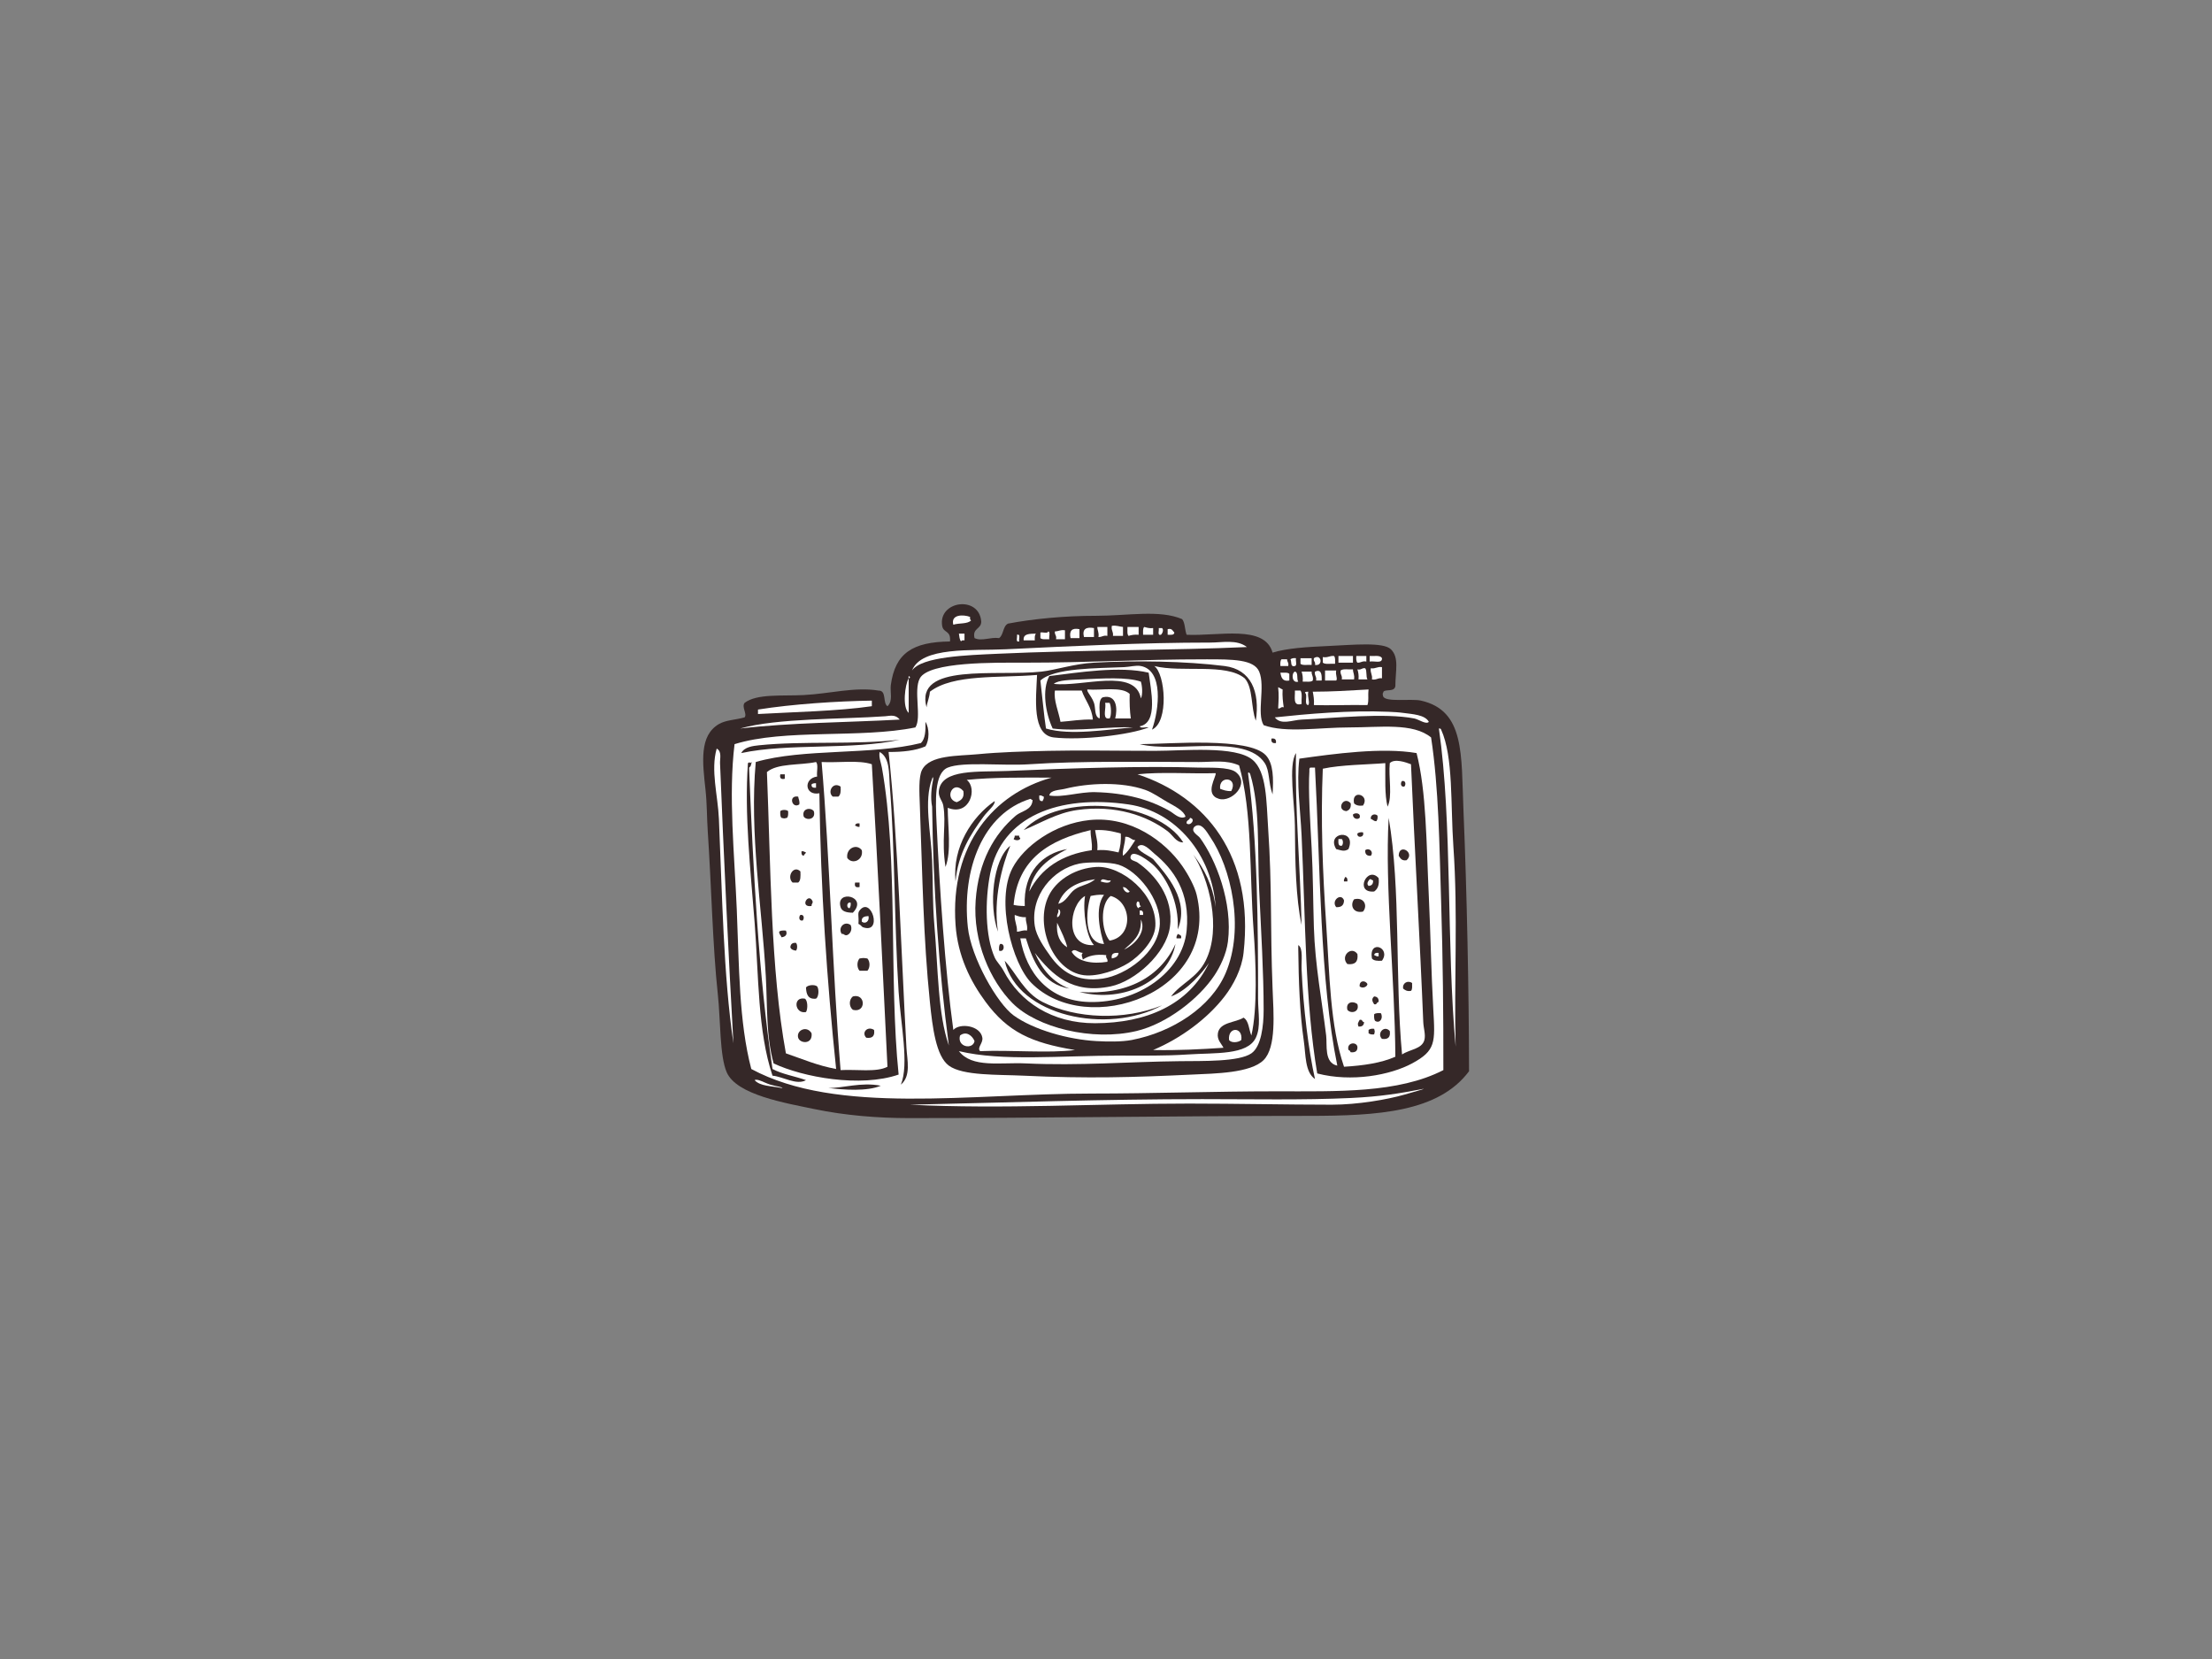 <?xml version="1.0" encoding="utf-8"?>
<!-- Generator: Adobe Illustrator 17.0.0, SVG Export Plug-In . SVG Version: 6.00 Build 0)  -->
<!DOCTYPE svg PUBLIC "-//W3C//DTD SVG 1.1//EN" "http://www.w3.org/Graphics/SVG/1.1/DTD/svg11.dtd">
<svg version="1.1" id="Layer_1" xmlns="http://www.w3.org/2000/svg" xmlns:xlink="http://www.w3.org/1999/xlink" x="0px" y="0px"
	 width="800px" height="600px" viewBox="0 0 800 600" enable-background="new 0 0 800 600" xml:space="preserve">
<rect x="0" y="0" width="800" height="600" fill="#808080" stroke="none"/>
<g>
	<path fill-rule="evenodd" clip-rule="evenodd" fill="#352828" d="M529.279,292.953c-0.843-20.002,0.598-35.953-15.342-39.564
		c-3.58-0.812-13.047,0.723-13.726-1.613c-0.111-0.384-0.142-0.685-0.128-0.935c0.114-0.262,0.225-0.523,0.34-0.779
		c1.024-0.824,3.897,0.206,4.228-1.919c0.014-5.469,1.46-10.321-1.613-13.32c-2.748-2.687-13.578-1.608-22.202-1.213
		c-8.446,0.384-15.334,0.818-20.592,2.42c-2.835-10.221-19.479-5.909-31.082-6.46c-0.681-1.741-0.528-4.317-1.619-5.653
		c-8.132-3.494-19.771-1.208-31.082-1.208c-11.344-0.005-22.914,1.107-31.894,2.826c-1.908,0.918-1.563,4.084-3.227,5.241
		c-3.152-0.451-6.276,1.257-8.882,0c-0.89-3.711,2.509-3.138,2.42-6.053c-0.787-9.509-15.623-7.4-14.129,1.619
		c0.456,2.743,3.238,1.469,2.826,5.653c-13.509,0.161-19.824,4.206-21.395,15.74c-0.34,2.487,0.879,5.781-1.213,7.672
		c-1.797-1.163-0.211-5.708-3.227-5.653c-8.479-1.419-17.785,1.157-27.048,1.619c-8.087,0.401-16.945-0.545-21.399,2.821
		c-1.163,1.563,1.032,3.972,0,5.252c-3.124,0.896-6.707,0.918-9.286,2.415c-7.169,4.178-5.939,13.815-4.843,23.824
		c0.542,4.963,0.481,10.092,0.807,14.939c1.274,18.911,1.792,41.973,3.636,58.937c1.021,9.42,0.64,22.355,3.23,28.264
		c3.58,8.168,21.243,11.105,31.889,13.32c10.755,2.237,22.686,3.227,33.911,3.227c48.469,0.006,96.774-0.801,144.525-0.807
		c25.349,0,47.103-1.363,58.139-16.146C531.265,359.168,530.525,322.491,529.279,292.953z"/>
	<path fill-rule="evenodd" clip-rule="evenodd" fill="#FFFFFF" d="M350.843,223.111c-0.036,0.573-0.07,1.146,0.401,1.213
		c-1.229,1.458-4.454,0.929-6.46,1.613C343.763,222.142,348.47,222.198,350.843,223.111z"/>
	<path fill-rule="evenodd" clip-rule="evenodd" fill="#FFFFFF" d="M402.11,226.343c1.719-0.239,2.671,0.284,4.039,0.401
		c0,1.08,0,2.153,0,3.233c-1.213,0-2.423,0-3.636,0C402.733,228.413,401.793,228.007,402.11,226.343z"/>
	<path fill-rule="evenodd" clip-rule="evenodd" fill="#FFFFFF" d="M396.863,226.744c1.213,0,2.423,0,3.633,0c0,1.08,0,2.153,0,3.233
		c-1.521-0.312-1.931,0.49-3.23,0.401C397.542,228.758,396.88,228.073,396.863,226.744z"/>
	<path fill-rule="evenodd" clip-rule="evenodd" fill="#FFFFFF" d="M407.763,226.744c1.347,0,2.69,0,4.037,0c0,0.94,0,1.886,0,2.826
		c-1.472-0.122-2.629,0.067-3.633,0.406C407.543,229.387,407.81,227.907,407.763,226.744z"/>
	<path fill-rule="evenodd" clip-rule="evenodd" fill="#FFFFFF" d="M413.816,226.744c0.971,0.245,1.845,0.584,3.233,0.406
		c0,0.807,0,1.613,0,2.42c-1.213,0-2.423,0-3.633,0C413.419,228.496,413.263,227.267,413.816,226.744z"/>
	<path fill-rule="evenodd" clip-rule="evenodd" fill="#FFFFFF" d="M395.651,227.15c0,1.074,0,2.153,0,3.227
		c-1.208,0-2.421,0-3.633,0C391.319,227.395,392.897,226.683,395.651,227.15z"/>
	<path fill-rule="evenodd" clip-rule="evenodd" fill="#FFFFFF" d="M419.066,227.15c0.403,0,0.807,0,1.213,0
		c0.662,0.623,0.172,1.886-0.406,2.42C418.417,229.948,419.31,227.984,419.066,227.15z"/>
	<path fill-rule="evenodd" clip-rule="evenodd" fill="#FFFFFF" d="M390.401,227.551c0,1.079,0,2.153,0,3.227
		c-1.074,0-2.15,0-3.227,0C386.626,228.085,387.703,227.005,390.401,227.551z"/>
	<path fill-rule="evenodd" clip-rule="evenodd" fill="#FFFFFF" d="M422.296,227.551c1.627-0.412,1.794,0.629,2.423,1.213
		c-0.047,1.03-1.352,0.801-2.423,0.807C422.296,228.897,422.296,228.224,422.296,227.551z"/>
	<path fill-rule="evenodd" clip-rule="evenodd" fill="#FFFFFF" d="M385.157,227.957c0,1.079,0,2.153,0,3.227
		c-1.079,0-2.156,0-3.233,0c0.323-1.396-0.604-1.547-0.401-2.826C382.854,228.346,383.53,227.679,385.157,227.957z"/>
	<path fill-rule="evenodd" clip-rule="evenodd" fill="#FFFFFF" d="M379.098,228.357c0.907,0.178,0.167,1.992,0.406,2.826
		c-1.163-0.05-2.643,0.223-3.23-0.406c0-0.668,0-1.341,0-2.014C377.109,228.524,378.923,229.259,379.098,228.357z"/>
	<path fill-rule="evenodd" clip-rule="evenodd" fill="#FFFFFF" d="M346.803,229.164c0.673,0,1.347,0,2.02,0c0,0.812,0,1.613,0,2.426
		c-0.576-0.039-1.146-0.067-1.21,0.406C347.012,231.378,346.962,230.221,346.803,229.164z"/>
	<path fill-rule="evenodd" clip-rule="evenodd" fill="#FFFFFF" d="M374.658,229.164c-0.462,0.478-0.456,1.43-0.403,2.426
		c-1.344,0-2.69,0-4.037,0C369.965,229.047,372.452,229.248,374.658,229.164z"/>
	<path fill-rule="evenodd" clip-rule="evenodd" fill="#FFFFFF" d="M367.795,229.57c1.46-0.384,0.562,1.591,0.807,2.426
		C367.144,232.374,368.043,230.399,367.795,229.57z"/>
	<path fill-rule="evenodd" clip-rule="evenodd" fill="#FFFFFF" d="M482.451,237.243c0.553,0.523,0.395,1.752,0.4,2.826
		c-1.486-0.134-3.575,0.339-4.443-0.406c0-0.673,0-1.347,0-2.02C480.206,237.96,480.835,237.109,482.451,237.243z"/>
	<path fill-rule="evenodd" clip-rule="evenodd" fill="#FFFFFF" d="M484.065,237.243c1.75,0,3.5,0,5.249,0c0,0.807,0,1.613,0,2.42
		c-1.75,0-3.5,0-5.249,0C484.065,238.856,484.065,238.049,484.065,237.243z"/>
	<path fill-rule="evenodd" clip-rule="evenodd" fill="#FFFFFF" d="M490.524,237.243c1.21,0,2.418,0,3.633,0c0,0.673,0,1.347,0,2.014
		c-1.521-0.306-1.931,0.495-3.23,0.406C490.463,239.184,490.471,238.239,490.524,237.243z"/>
	<path fill-rule="evenodd" clip-rule="evenodd" fill="#FFFFFF" d="M495.367,237.243c1.653,0.1,3.889-0.395,4.44,0.807
		c0.178,2.064-2.857,0.912-4.44,1.207C495.367,238.589,495.367,237.916,495.367,237.243z"/>
	<path fill-rule="evenodd" clip-rule="evenodd" fill="#FFFFFF" d="M475.585,240.47c0.292-1.235-0.695-1.185-0.403-2.42
		C477.897,236.163,478.707,241.037,475.585,240.47z"/>
	<path fill-rule="evenodd" clip-rule="evenodd" fill="#FFFFFF" d="M468.723,238.049c-0.239,0.835,0.498,2.648-0.406,2.826
		c-1.805,0.462-1.065-1.625-1.611-2.426C467.173,238.111,467.785,237.921,468.723,238.049z"/>
	<path fill-rule="evenodd" clip-rule="evenodd" fill="#FFFFFF" d="M470.336,238.049c1.347,0,2.693,0,4.039,0c0,0.807,0,1.613,0,2.42
		c-1.371-0.111-3.274,0.312-4.039-0.401C470.336,239.396,470.336,238.722,470.336,238.049z"/>
	<path fill-rule="evenodd" clip-rule="evenodd" fill="#FFFFFF" d="M463.473,238.45c0.673,0,1.346,0,2.019,0
		c-0.008,0.951,0.696,1.191,0.406,2.426c-0.943,0-1.886,0-2.826,0C463.02,239.88,463.009,238.928,463.473,238.45z"/>
	<path fill-rule="evenodd" clip-rule="evenodd" fill="#FFFFFF" d="M499.807,241.276c0,1.347,0,2.693,0,4.039
		c-1.561-0.217-1.972,0.718-3.633,0.401c0.281-1.758-0.687-2.27-0.403-4.034C497.535,241.966,498.047,240.998,499.807,241.276z"/>
	<path fill-rule="evenodd" clip-rule="evenodd" fill="#FFFFFF" d="M493.754,241.683c0.707,0.907,0.192,3.038,0.804,4.034
		c-1.074,0-2.15,0-3.23,0c0.125-1.469-0.064-2.626-0.401-3.627C492.327,242.411,492.477,241.482,493.754,241.683z"/>
	<path fill-rule="evenodd" clip-rule="evenodd" fill="#FFFFFF" d="M489.314,242.089c0.017,1.324,0.676,2.008,0.398,3.627
		c-1.477,0-2.957,0-4.437,0c0.284-1.491-0.69-1.73-0.403-3.227C485.737,241.744,487.826,242.217,489.314,242.089z"/>
	<path fill-rule="evenodd" clip-rule="evenodd" fill="#FFFFFF" d="M478.006,246.122c-0.67,0-1.344,0-2.017,0
		c0.287-1.497-0.687-1.73-0.403-3.227C477.794,241.944,478.109,243.741,478.006,246.122z"/>
	<path fill-rule="evenodd" clip-rule="evenodd" fill="#FFFFFF" d="M479.222,242.489c1.344,0,2.687,0,4.034,0
		c-0.348,1.608,0.604,2.982,0,3.633c-1.347,0-2.69,0-4.034,0C479.222,244.91,479.222,243.702,479.222,242.489z"/>
	<path fill-rule="evenodd" clip-rule="evenodd" fill="#FFFFFF" d="M468.316,242.895c1.369,0.245,0.518,2.715,1.213,3.633
		C467.167,247.246,466.989,243.419,468.316,242.895z"/>
	<path fill-rule="evenodd" clip-rule="evenodd" fill="#FFFFFF" d="M470.742,242.895c1.21,0,2.417,0,3.633,0
		c-0.089,1.296,0.712,1.708,0.403,3.227c-0.67,0.679-2.373,0.323-3.633,0.406C471.268,245.054,471.079,243.902,470.742,242.895z"/>
	<path fill-rule="evenodd" clip-rule="evenodd" fill="#FFFFFF" d="M463.072,243.296c1.16,0.05,2.643-0.222,3.227,0.406
		c0,0.807,0,1.613,0,2.42C463.818,246.584,463.373,245.01,463.072,243.296z"/>
	<path fill-rule="evenodd" clip-rule="evenodd" fill="#FFFFFF" d="M412.609,246.529c0.484,1.408,0.751,4.69,0,6.053
		c-2.037-11.189-21.254-4.045-31.491-5.252c1.616-1.413,6.101-1.43,10.093-1.613C398.605,245.382,407.588,244.765,412.609,246.529z"
		/>
	<path fill-rule="evenodd" clip-rule="evenodd" fill="#FFFFFF" d="M462.263,248.548c0.598,0.206,1.016,0.595,1.614,0.807
		c-0.148,2.437,0.117,4.462,0.403,6.454c-1.141-0.328-1.043,0.567-2.017,0.406C462.424,252.988,462.575,251.681,462.263,248.548z"/>
	<path fill-rule="evenodd" clip-rule="evenodd" fill="#FFFFFF" d="M393.23,249.355c5.247,0.401,12.457-1.157,15.342,1.614
		c-0.103,3.193,0.025,6.164,0.401,8.88c-1.883,0-3.767,0-5.65,0c0.907-3.494,0.593-8.813-4.443-7.672
		c-2.1,0.79-0.798,6.454-1.21,7.672c-1.986-0.729-1.352-3.761-2.019-5.653c-0.54-1.536-1.358-2.548-2.02-3.633
		C393.42,250.24,393.211,249.906,393.23,249.355z"/>
	<path fill-rule="evenodd" clip-rule="evenodd" fill="#FFFFFF" d="M494.962,249.355c-0.298,2.587,0.189,3.817-0.403,5.647
		c-6.365-0.117-14.282,0.178-19.376,0c0.159-1.909-0.131-3.366-0.403-4.84C481.842,250.15,487.628,249.772,494.962,249.355z"/>
	<path fill-rule="evenodd" clip-rule="evenodd" fill="#FFFFFF" d="M381.524,249.756c3.23,0,6.457,0,9.687,0
		c1.255,3.594,3.653,6.037,4.037,10.493c-4.332-0.156-7.806,0.54-11.709,0.812C382.904,257.489,380.982,253.177,381.524,249.756z"/>
	<path fill-rule="evenodd" clip-rule="evenodd" fill="#FFFFFF" d="M468.316,249.756c0.676,0,1.349,0,2.02,0
		c0.776,0.979,0.256,3.243,0.406,4.846C467.393,255.525,468.467,252.031,468.316,249.756z"/>
	<path fill-rule="evenodd" clip-rule="evenodd" fill="#FFFFFF" d="M471.952,250.562c0.067-0.473,0.734-0.34,1.207-0.401
		c-0.401,1.958,0.693,3.856,0,4.84C471.393,254.891,473.16,251.241,471.952,250.562z"/>
	<path fill-rule="evenodd" clip-rule="evenodd" fill="#FFFFFF" d="M315.312,253.389c0,0.673,0,1.346,0,2.019
		c-12.101,1.786-28.882,2.125-41.175,2.826c0-0.54,0-1.079,0-1.613C286.586,254.641,302.705,253.578,315.312,253.389z"/>
	<path fill-rule="evenodd" clip-rule="evenodd" fill="#FFFFFF" d="M399.69,254.196c0.537,0,1.077,0,1.616,0
		c0.562,1.068,0.745,4.618,0,5.653c-0.27,0-0.54,0-0.81,0C398.738,259.453,400.135,255.904,399.69,254.196z"/>
	<path fill-rule="evenodd" clip-rule="evenodd" fill="#FFFFFF" d="M516.763,261.061c-0.935,1.107-3.689-0.907-5.249-1.213
		c-10.808-2.125-28.829-0.122-40.771,0.401c-3.424,0.156-7.442,2.109-9.689-0.801c11.514-1.224,26.993-2.643,41.178-2.02
		c1.633,0.072,3.639,0.178,5.247,0.401C510.807,258.29,515.361,258.469,516.763,261.061z"/>
	<path fill-rule="evenodd" clip-rule="evenodd" fill="#FFFFFF" d="M325.405,260.249c-19.265,1.051-39.57,1.074-57.727,3.232
		c13.311-3.811,37.325-3.327,52.481-4.44C321.85,258.914,323.83,258.263,325.405,260.249z"/>
	<path fill-rule="evenodd" clip-rule="evenodd" fill="#FFFFFF" d="M520.396,263.481c0.47-0.067,0.718,0.089,0.807,0.401
		c4.482,9.848,3.369,27.068,4.44,42.39c1.713,24.408,0.186,48.672,0.81,72.268C523.089,341.797,525.292,297.348,520.396,263.481z"/>
	<path fill-rule="evenodd" clip-rule="evenodd" fill="#FFFFFF" d="M448.134,276.807c4.804,16.897,3.717,38.668,5.25,59.75
		c0.832,11.461,1.466,28.164-0.81,37.945c-0.926-2.17-0.879-5.308-2.826-6.46c-2.899,1.853-8.641,1.558-9.283,5.653
		c-0.381,2.426,1.299,3.739,2.017,5.247c-8.206,0.54-16.491,1.001-25.432,0.807c9.914-4.167,19.568-11.245,25.835-19.379
		c3.194-4.14,6.212-9.909,6.863-15.74c3.945-35.263-13.676-56.456-38.351-64.596c8.613-0.94,18.973-0.134,28.261-0.406
		c0.342,1.235-4.27,7.684,1.207,9.286c4.596,1.346,11.425-5.519,6.059-9.687c-2.515-1.953-10.137-1.513-13.323-1.613
		c-19.712-0.646-46.928,0.234-69.036,1.207c-10.463,0.462-24.166-0.935-25.026,7.272c-0.234,2.203,1.302,3.483,1.613,5.247
		c1.157,6.565-0.734,12.318,0.807,22.205c2.181-5.753,0.843-14.344,0.807-21.399c7.912,3.205,10.919-6.999,6.863-10.092
		c9.539-0.957,20.135-0.863,30.681-0.812c-20.772,5.747-36.804,24.136-34.718,53.296c0.796,11.094,5.283,20.28,10.9,27.852
		c8.009,10.8,16.391,14.733,32.295,17.359c-9.506,1.235-22.94-0.056-34.315,0.406c-1.21-1.235,1.118-2.882,0.81-4.846
		c-0.698-4.446-8.14-5.447-10.499-2.821c-2.996-21.699-5.007-51.627-6.053-74.694c-0.361-7.912-0.932-18.144,4.037-20.18
		c5.491-2.259,19.977-0.567,29.469-1.213c18.547-1.263,42.093-0.84,61.366-0.807C438.792,275.605,443.379,274.732,448.134,276.807z
		 M345.593,318.791c0.837-10.07,5.625-17.337,10.093-23.418c1.594-2.17,4.326-4.239,4.037-5.653
		C351.535,295.412,344.347,306.356,345.593,318.791z"/>
	<path fill-rule="evenodd" clip-rule="evenodd" fill="#FFFFFF" d="M295.53,280.84c-5.052,0.695-4.473,7.06,0.81,6.059
		c0.464,34.79,2.726,67.789,6.056,99.714c-6.727-1.218-12.252-3.628-18.166-5.653c-5.575-30.356-5.494-68.524-6.863-101.734
		c3.856-3.272,11.881-2.381,17.762-3.633C296.056,276.551,295.274,279.216,295.53,280.84z M283.827,281.647c0-0.534,0-1.074,0-1.613
		c-0.54,0-1.079,0-1.613,0C281.896,281.425,282.436,281.964,283.827,281.647z M289.076,290.933c0.234-1.313-0.278-1.875-0.406-2.826
		C284.973,287.467,286.458,292.691,289.076,290.933z M290.69,295.373c1.196,1.536,4.501,0.896,3.633-2.014
		C293.124,291.824,289.822,292.463,290.69,295.373z M282.213,293.359c-0.056,0.996-0.064,1.942,0.403,2.42
		c1.238,0.284,0.773,0.284,2.017,0c0.462-0.478,0.456-1.424,0.403-2.42C284.497,292.78,282.75,292.78,282.213,293.359z
		 M290.69,309.505c0.097-0.573,0.662-0.685,0.807-1.213c-0.548-0.122-0.773-0.573-1.616-0.401
		C289.769,308.81,289.978,309.405,290.69,309.505z M286.65,319.192c0.676,0,1.346,0,2.02,0c0.946-0.668,0.876-2.354,0.807-4.034
		C287.023,312.732,284.383,317.083,286.65,319.192z M293.516,327.671c-0.092-0.762,0.454-0.89,0.403-1.613
		C292.467,322.441,288.957,328.322,293.516,327.671z M290.286,332.923c0.64-0.606,0.59-2.303-0.81-2.025
		C288.834,331.504,288.884,333.201,290.286,332.923z M281.807,336.957c-0.061,1.002,0.634,1.246,0.81,2.02
		c1.56-0.134,2.253-1.13,1.613-2.42C283.234,336.5,282.283,336.489,281.807,336.957z M285.844,342.61
		c0.281,0.796,1.077,1.074,2.017,1.213c0.579-0.545,0.579-2.292,0-2.826C286.548,340.891,285.919,341.475,285.844,342.61z
		 M291.497,357.142c0.1,2.454,0.74,4.373,3.633,4.034c0.971-0.584,1.157-3.388,0.401-4.44
		C294.545,355.952,292.05,356.241,291.497,357.142z M291.497,366.022c0.726-1.124,0.631-4.212-0.406-4.846
		C286.595,360.341,287.426,366.857,291.497,366.022z M288.67,375.308c0.604,2.142,5.33,2.543,4.846-1.613
		C291.83,370.757,287.908,372.604,288.67,375.308z"/>
	<path fill-rule="evenodd" clip-rule="evenodd" fill="#FFFFFF" d="M297.149,275.594c5.978,0.339,13.448-0.801,18.163,0.807
		c2.123,35.964,3.959,74.36,5.653,109.401c-3.95,2.109-11.231,0.879-16.956,1.218C301.01,350.855,300.137,310.418,297.149,275.594z
		 M301.183,288.107c0.676,0,1.347,0,2.02,0c0.832-0.651,0.938-2.025,0.807-3.628C301.261,282.565,299.099,286.404,301.183,288.107z
		 M309.259,298.606c0.545,0.128,0.771,0.573,1.616,0.406c0-0.406,0-0.812,0-1.218C309.952,297.682,309.356,297.893,309.259,298.606z
		 M306.432,310.312c1.842,2.509,5.926,0.751,5.25-2.826C309.788,304.921,305.879,306.857,306.432,310.312z M310.875,320.805
		c0-0.534,0-1.074,0-1.613c-0.54,0-1.079,0-1.616,0C308.945,320.583,309.484,321.122,310.875,320.805z M304.009,328.077
		c0.417,1.396,1.858,2.009,4.443,2.014C314.194,324.105,302.073,321.556,304.009,328.077z M312.082,335.343
		c7.305,2.609,2.993-11.472-1.207-6.059c-0.835,1.074-0.189,1.953-0.406,4.846C311.434,334.531,311.593,335.165,312.082,335.343z
		 M304.413,337.764c0.974-0.167,0.879,0.74,2.02,0.406c1.288-0.556,1.85-2.281,1.213-3.633
		C305.317,332.912,302.963,335.538,304.413,337.764z M310.875,346.643c-1.021,1.074-1.021,3.372,0,4.445c0.94,0,1.883,0,2.824,0
		c1.021-1.074,1.021-3.372,0-4.445C312.088,346.426,312.486,346.426,310.875,346.643z M308.452,365.215
		c4.866,1.274,4.685-6.076,0-4.846C306.992,361.521,306.992,364.064,308.452,365.215z M313.298,375.308
		c2.206,0.323,3.146-0.623,2.826-2.821C313.71,370.94,311.468,373.461,313.298,375.308z"/>
	<path fill-rule="evenodd" clip-rule="evenodd" fill="#FFFFFF" d="M473.972,277.614c0.537,0,1.074,0,1.613,0
		c1.956,36.003,1.739,76.864,8.073,107.787c-4.852-1.007-3.619-7.467-4.034-10.9c-1.536-12.669-4.009-25.315-4.443-39.158
		c-0.287-9.136-0.295-19.14-0.807-28.665c-0.515-9.553-1.271-20.625-0.81-27.858C473.535,278.253,473.499,277.68,473.972,277.614z"
		/>
	<path fill-rule="evenodd" clip-rule="evenodd" fill="#FFFFFF" d="M445.31,286.093c-1.717,0.095-2.86-0.373-4.039-0.812
		C440.703,280.29,447.97,281.063,445.31,286.093z"/>
	<path fill-rule="evenodd" clip-rule="evenodd" fill="#FFFFFF" d="M295.129,283.261c0,0.54,0,1.079,0,1.619
		c-1.057,0.111-1.739-0.15-1.613-1.213C293.875,283.355,294.423,283.233,295.129,283.261z"/>
	<path fill-rule="evenodd" clip-rule="evenodd" fill="#FFFFFF" d="M428.758,295.373c-2.006,1.163-4.111-1.129-5.653-2.014
		c-6.963-4.012-15.776-6.621-27.049-6.866c-5.639-0.122-11.767,2.019-16.552,1.213c0.309-2.031,3.633-1.925,5.653-2.426
		c8.554-2.125,20.408-2.643,29.065,0.406c2.735,0.962,5.628,3.06,8.073,4.44C424.977,291.64,428.213,293.253,428.758,295.373z"/>
	<path fill-rule="evenodd" clip-rule="evenodd" fill="#FFFFFF" d="M348.417,286.093c0.428,2.576-0.907,3.4-2.42,4.034
		C341.309,288.869,344.678,281.82,348.417,286.093z"/>
	<path fill-rule="evenodd" clip-rule="evenodd" fill="#FFFFFF" d="M375.868,287.706c0.849-0.172,1.071,0.278,1.616,0.401
		c0.17,0.845-0.275,1.068-0.406,1.613C375.818,289.909,375.794,288.863,375.868,287.706z"/>
	<path fill-rule="evenodd" clip-rule="evenodd" fill="#FFFFFF" d="M372.641,288.914c0.326,0.078,0.401,0.406,0.807,0.406
		c-0.167,3.739-4.056,3.945-6.056,5.653c-7.875,6.727-13.506,16.564-14.532,30.679c-1.082,14.872,5.361,29.126,13.32,37.138
		c8.824,8.885,28.862,13.882,44.813,10.098c11.039-2.626,22.664-11.728,28.258-20.186c2.009-3.032,4.27-7.595,4.843-12.112
		c1.808-14.166-4.373-29.716-10.093-37.544c-0.74-1.018-3.547-2.287-2.014-4.034c2.467-2.014,4.607,2.109,5.647,3.628
		c7.586,11.061,12.594,32.915,5.656,49.251c-5.263,12.396-19.298,21.404-33.911,24.225c-3.761,0.723-8.838,0.634-12.919,0.406
		c-10.115-0.562-22.753-4.112-29.875-9.286c-5.934-4.312-15.378-20.881-16.552-31.892
		C347.802,314.39,355.477,294.194,372.641,288.914z"/>
	<path fill-rule="evenodd" clip-rule="evenodd" fill="#FFFFFF" d="M430.371,295.779c2.251,0.389,0.153,3.183-1.21,2.014
		C428.967,296.53,430.246,296.731,430.371,295.779z"/>
	<path fill-rule="evenodd" clip-rule="evenodd" fill="#FFFFFF" d="M385.961,307.085c-8.855,1.502-15.951,8.268-15.337,20.586
		c-2.045-0.028-3.057-0.183-4.039-0.401c1.497-16.808,13.086-23.524,27.858-27.051c-0.1,2.654,0.707,4.401,0.403,7.266
		c-10.944,1.574-18.386,6.643-22.611,14.939C373.718,314.212,379.571,310.379,385.961,307.085z"/>
	<path fill-rule="evenodd" clip-rule="evenodd" fill="#FFFFFF" d="M396.057,300.219c3.706-0.206,6.504,0.495,9.283,1.213
		c0.189,2.743-0.178,4.935-0.807,6.86c-2.326-0.501-4.579-1.068-7.67-0.807C397.131,304.525,396.396,302.567,396.057,300.219z"/>
	<path fill-rule="evenodd" clip-rule="evenodd" fill="#FFFFFF" d="M406.956,302.639c1.769-0.15,2.075,1.157,3.633,1.213
		c-1.36,2.009-2.543,4.19-4.44,5.653C405.721,307.997,406.976,305.054,406.956,302.639z"/>
	<path fill-rule="evenodd" clip-rule="evenodd" fill="#FFFFFF" d="M484.065,303.452c0.403,0,0.807,0,1.21,0
		c0.551,0.512,0.551,1.903,0,2.42C483.831,306.106,484.045,304.676,484.065,303.452z"/>
	<path fill-rule="evenodd" clip-rule="evenodd" fill="#FFFFFF" d="M390.401,312.326c3.063-0.618,10.869-0.618,14.132,0.406
		c7.041,2.214,15.253,12.596,14.936,21.398c-0.373,10.382-12.321,18.533-20.589,19.785c-9.678,1.463-15.194-2.821-18.972-8.078
		c-2.359-3.283-5.08-7.25-5.653-10.9C372.536,323.938,380.773,314.295,390.401,312.326z M379.908,322.825
		c-6.359,10.627,0.609,28.475,12.11,29.877c5.138,0.623,12.282-1.992,16.149-4.445c3.794-2.398,9.408-7.856,9.689-13.32
		c0.584-11.489-12.171-21.983-21.396-21.393C389.191,314.006,382.89,317.845,379.908,322.825z"/>
	<path fill-rule="evenodd" clip-rule="evenodd" fill="#FFFFFF" d="M396.057,317.984c-2.295,2.031-5.018,2.059-7.269,3.633
		c-2.315,1.619-3.071,4.562-6.056,5.247C384.665,321.395,389.55,318.874,396.057,317.984z"/>
	<path fill-rule="evenodd" clip-rule="evenodd" fill="#FFFFFF" d="M401.707,318.39c-0.248,1.441-2.718,0.668-3.63,0.401
		C398.594,317.072,400.079,318.83,401.707,318.39z"/>
	<path fill-rule="evenodd" clip-rule="evenodd" fill="#FFFFFF" d="M495.367,317.984c0.651-0.117,0.696,0.379,1.21,0.406
		c0.106,1.313-0.478,1.942-1.616,2.014C494.08,319.553,494.878,318.613,495.367,317.984z"/>
	<path fill-rule="evenodd" clip-rule="evenodd" fill="#FFFFFF" d="M406.149,320.805c1.263,0.083,1.65,1.046,2.423,1.619
		C407.704,323.52,406.161,321.896,406.149,320.805z"/>
	<path fill-rule="evenodd" clip-rule="evenodd" fill="#FFFFFF" d="M399.286,323.632c-3.53,4.662-1.338,13.848,0,17.765
		c-7.247-0.189-6.701-11.695-4.843-17.359C395.915,323.765,397.375,323.476,399.286,323.632z"/>
	<path fill-rule="evenodd" clip-rule="evenodd" fill="#FFFFFF" d="M392.421,324.038c-0.89,5.469,0.481,14.944,3.23,17.765
		C384.99,342.526,386.515,327.398,392.421,324.038z"/>
	<path fill-rule="evenodd" clip-rule="evenodd" fill="#FFFFFF" d="M401.306,340.184c-2.999-3.455-3.577-13.259,0.401-16.146
		C409.44,326.141,410,338.821,401.306,340.184z"/>
	<path fill-rule="evenodd" clip-rule="evenodd" fill="#FFFFFF" d="M411.396,326.057c1.116-0.172,0.381,1.508,1.213,1.613
		c-0.1,0.44-0.807,0.273-0.81,0.807C411.026,328.138,410.706,326.708,411.396,326.057z"/>
	<path fill-rule="evenodd" clip-rule="evenodd" fill="#FFFFFF" d="M307.645,326.458c0.128,0.94-0.067,1.552-0.406,2.019
		C306.04,328.444,306.16,326.068,307.645,326.458z"/>
	<path fill-rule="evenodd" clip-rule="evenodd" fill="#FFFFFF" d="M382.731,328.884c1.249,0.044,0.743,2.787-0.403,2.821
		C382.131,330.436,383.057,330.286,382.731,328.884z"/>
	<path fill-rule="evenodd" clip-rule="evenodd" fill="#FFFFFF" d="M412.203,329.284c1.065-0.122,1.327,0.562,1.213,1.613
		c-0.406,0-0.807,0-1.213,0C412.203,330.364,412.203,329.824,412.203,329.284z"/>
	<path fill-rule="evenodd" clip-rule="evenodd" fill="#FFFFFF" d="M366.989,330.898c1.177,0.44,2.326,0.907,4.037,0.807
		c-0.161,1.914,0.723,2.782,0.403,4.852c-1.622-0.278-2.303,0.384-3.633,0.401C367.94,334.525,366.841,333.335,366.989,330.898z"/>
	<path fill-rule="evenodd" clip-rule="evenodd" fill="#FFFFFF" d="M314.102,331.304c0.434,1.886-1.207,3.032-2.42,2.02
		C311.479,331.643,312.706,331.382,314.102,331.304z"/>
	<path fill-rule="evenodd" clip-rule="evenodd" fill="#FFFFFF" d="M382.328,333.724c1.28,2.671,3.241,6.66,3.633,8.886
		C383.419,340.985,381.902,338.326,382.328,333.724z"/>
	<path fill-rule="evenodd" clip-rule="evenodd" fill="#FFFFFF" d="M404.533,344.629c-0.092,1.385-1.199,1.758-2.423,2.014
		C401.74,344.791,402.967,344.54,404.533,344.629z"/>
	<path fill-rule="evenodd" clip-rule="evenodd" fill="#FFFFFF" d="M498.597,344.629c0,0.401,0,0.807,0,1.207
		c-0.843,0.172-1.068-0.278-1.616-0.401C497.078,344.724,497.677,344.512,498.597,344.629z"/>
	<path fill-rule="evenodd" clip-rule="evenodd" fill="#FFFFFF" d="M448.941,376.115c-0.949,0.901-3.597,1.246-4.443,0
		C444.003,371.297,449.555,371.235,448.941,376.115z"/>
	<path fill-rule="evenodd" clip-rule="evenodd" fill="#FFFFFF" d="M347.207,374.501c2.281-1.758,4.432,0.078,5.25,2.02
		C351.872,379.737,346.044,378.719,347.207,374.501z"/>
	<path fill-rule="evenodd" clip-rule="evenodd" fill="#FFFFFF" d="M450.96,234.016c-25.941,1.191-60.531,1.046-90.028,2.42
		c-11.219,0.517-27.605,1.013-31.085,6.053c3.4-8.719,21.757-7.088,33.914-7.667c24.189-1.157,49.095-2.426,73.873-2.426
		C442.147,232.396,447.335,231.178,450.96,234.016z"/>
	<path fill-rule="evenodd" clip-rule="evenodd" fill="#FFFFFF" d="M328.635,257.829c-2.37-2.07-1.338-10.221,0-12.513
		c-0.384-1.675,1.21-0.078,0,0C328.635,249.488,328.635,253.656,328.635,257.829z"/>
	<path fill-rule="evenodd" clip-rule="evenodd" fill="#FFFFFF" d="M259.199,270.748c1.939,0.963,1.149,3.628,1.213,5.247
		c1.263,32.07,3.177,71.918,4.843,101.333c-3.633-24.631-4.05-53.869-5.249-81.148C259.621,287.445,256.957,278.671,259.199,270.748
		z"/>
	<path fill-rule="evenodd" clip-rule="evenodd" fill="#FFFFFF" d="M451.364,279.628c0.142-0.562,0.709-0.033,0.807,0.406
		c3.622,12.023,2.529,27.168,3.23,41.984c0.709,15.011,1.613,29.777,1.613,43.197c0,5.742-0.854,13.275-4.44,15.746
		c-4.473,3.082-17.534,2.737-25.836,2.826c-18.502,0.195-36.401,1.708-55.713,0.807c-9.369-0.434-19.437,1.747-24.222-4.44
		c15.871,3.783,36.293,1.613,58.537,1.613c7.876,0,16.171,0.139,24.222-0.406c9.914-0.662,21.59,0.328,24.625-6.053
		c1.908-4,0.81-9.058,0.81-14.132C454.997,335.694,454.846,304.047,451.364,279.628z"/>
	<path fill-rule="evenodd" clip-rule="evenodd" fill="#FFFFFF" d="M343.167,378.134c-4.014-11.55-3.858-27.546-5.247-43.598
		c-0.662-7.684-0.495-15.696-0.807-23.418c-0.403-10.093-3.104-21.471,0-29.471c0.331-0.846,0.206-0.796,0.406,0
		c-0.626,3.032-1.071,6.938-0.406,10.093C337.503,320.555,339.554,351.2,343.167,378.134z"/>
	<path fill-rule="evenodd" clip-rule="evenodd" fill="#FFFFFF" d="M439.657,328.077c-1.051-7.967-4.167-13.865-8.076-18.978
		c5.575,8.485,10.368,26.584,4.44,38.357c-3.171,6.298-8.813,8.09-12.513,12.914c5.959-2.12,11.545-8.891,13.729-12.112
		c-7.269,15.245-22.789,21.76-41.181,21.804c-15.645,0.033-27.229-7.739-33.105-18.973c-0.951-1.825-2.512-3.232-3.23-4.846
		c-3.386-7.634-3.569-20.302-1.614-30.278c4.059-20.742,24.884-28.693,50.057-25.031
		C425.247,293.42,438.411,309.066,439.657,328.077z M370.218,300.219c6.003-2.476,12.018-6.22,19.379-7.266
		c13.884-1.97,25.326,2.109,32.698,7.673c1.9,1.43,3.038,4.106,5.65,4.034C418.434,289.609,383.335,286.432,370.218,300.219z
		 M366.179,313.945c-6.148,11.801-0.109,34.568,6.866,41.584c20.144,20.247,68.265,3.594,59.747-31.897
		c-0.706-2.943-2.963-7.227-5.249-10.493c-6.117-8.757-18.511-18.105-33.505-16.552C381.299,297.91,370.238,306.161,366.179,313.945
		z M366.585,303.452c0.518,0.551,2.412,0.701,2.42-0.406c-0.311-0.089-0.467-0.339-0.403-0.807c-0.537,0-1.077,0-1.613,0
		C367.005,302.795,366.799,303.123,366.585,303.452z M360.933,336.957c-1.831-11.895,1.538-23.952,4.443-31.085
		C359.107,310.902,357.477,327.359,360.933,336.957z M361.339,343.823c2.02,0.762,2.248-2.777,0.401-2.426
		C361.275,341.875,361.283,342.821,361.339,343.823z M420.279,363.602c-13.693,5.542-31.132,4.907-43.2-1.213
		c-6.738-3.416-9.433-10.315-13.723-14.933C367.884,367.558,400.586,374.345,420.279,363.602z"/>
	<path fill-rule="evenodd" clip-rule="evenodd" fill="#FFFFFF" d="M374.255,344.629c6.195,7.878,13.539,15.044,27.452,12.107
		c8.869-1.864,20.019-11.918,21.399-21.393c1.586-10.894-5.642-19.251-11.709-23.418c-0.971-0.662-3.088-0.673-2.423-2.42
		c0.929-2.437,6.944,2.142,8.479,3.633c4.323,4.212,9.074,12.98,8.476,23.012c4.468-10.482-4.051-19.774-8.88-25.438
		c-1.742-1.358-5.464-2.871-5.653-4.44c1.847-2.042,4.676,1.296,6.056,2.426c6.846,5.592,13.089,13.854,11.709,27.858
		c-1.494,15.094-17.698,26.244-35.124,25.832c-14.802-0.345-22.845-10.538-25.032-23.012c0.676,0,1.349,0,2.02,0
		c2.687,8.618,6.09,16.519,15.748,18.171C380.612,355.228,376.85,350.51,374.255,344.629z M425.528,339.377c0.534,0,1.074,0,1.613,0
		c0.351-1.291-0.623-1.263-1.213-1.613C425.803,338.309,425.356,338.531,425.528,339.377z M390.401,358.756
		c16.65,4.24,32.426-4.595,34.721-17.359C419.697,353.236,407.707,360.069,390.401,358.756z"/>
	<path fill-rule="evenodd" clip-rule="evenodd" fill="#FFFFFF" d="M412.609,332.517c2.2,4.657-2.507,9.314-6.059,10.9
		C409.496,340.712,412.929,338.487,412.609,332.517z"/>
	<path fill-rule="evenodd" clip-rule="evenodd" fill="#FFFFFF" d="M387.578,344.223c1.104-1.508,2.253,0.339,4.039,0.406
		c-0.793,0.751-0.125,1.474,0,2.42c1.995-1.369,4.676-2.048,8.474-1.613c-0.292,1.235,0.701,1.185,0.406,2.42
		C395.033,348.724,389.697,347.828,387.578,344.223z"/>
	<path fill-rule="evenodd" clip-rule="evenodd" fill="#FFFFFF" d="M272.922,390.647c1.074-0.606,3.488,0.946,5.655,1.619
		c1.716,0.529,5.578,1.135,4.039,1.207C279.15,392.767,274.869,392.879,272.922,390.647z"/>
	<path fill-rule="evenodd" clip-rule="evenodd" fill="#FFFFFF" d="M329.041,399.533c34.785-0.768,70.454-2.02,105.77-2.02
		c17.24,0,36.941,0.389,53.694-0.406c11-0.517,17.829-1.697,25.835-3.227c2.262-0.434-2.888,0.99-6.46,2.02
		c-6.078,1.747-16.811,3.633-26.242,3.633c-16.914-0.006-34.267-0.406-51.671-0.406C396.816,399.127,362.78,401.191,329.041,399.533
		z"/>
	<path fill-rule="evenodd" clip-rule="evenodd" fill="#FFFFFF" d="M457.014,262.269c8.209,2.915,19.826,0.812,31.085,0.812
		c11.091,0,22.931-1.758,29.471,3.627c2.79,18.327,2.993,38.88,3.633,59.349c0.645,20.508,0.837,41.339,0.807,60.962
		c-16.366,8.401-38.293,7.667-60.554,7.667c-21.896,0-44.68,0.807-66.61,0.807c-43.948,0-92.095,7.867-123.132-8.88
		c-4.484-17.058-4.387-37.266-5.25-57.73c-0.848-20.141-3.063-41.194-0.804-59.75c18.171-5.647,45.634-1.997,65.4-6.053
		c2.362-3.6-0.776-13.386,1.616-17.765c3.322-6.087,27.485-5.653,37.138-5.653c26.147,0,40.961-1.213,66.61-1.213
		c9.283,0,17.098-0.017,18.975,4.446C457.695,248.348,454.407,257.984,457.014,262.269z M442.884,240.876
		c-14.068-1.78-32.353-2.059-47.234-1.213c-7.264,0.412-13.901,2.665-18.973,3.233c-16.305,1.808-45.99-3.366-41.584,12.914
		c0.262-2.025,1.068-3.505,1.216-5.647c8.46-6.476,24.981-4.891,38.755-6.059c-0.356,8.412-1.958,21.688,6.053,22.606
		c9.831,1.135,27.399-0.884,34.318-3.627c-0.968-0.25-2.932,0.506-3.233-0.406c6.802-1.268,3.978-13.342,3.233-19.379
		c-10.416-2.515-25.385-0.078-35.931,1.213c-2.721,4.885-1.421,13.347,1.21,18.972c9.164,1.163,20.642-0.845,29.065-0.401
		c-9.325,0.734-22.75,3.021-31.485,0.401c-0.696-4.368-1.344-11.689-2.02-17.359c4.991-4.601,20.372-4.395,30.275-4.846
		c2.073-0.089,4.256-0.74,6.059-0.401c8.176,1.53,6.69,15.534,4.034,23.006c6.198-2.81,4.788-20.263,0.81-23.006
		c9.887,2.487,25.933-1.174,32.701,4.44c3.102,3.355,2.209,10.71,4.034,15.339C455.734,250.15,452.487,242.089,442.884,240.876z
		 M333.075,268.728c-17.765,4.44-42.552,1.853-59.747,6.866c-2.312,25.616,2.242,52.361,3.636,77.509
		c0.606,10.983,0.058,21.504,2.824,31.491c10.571,5.007,31.383,8.819,45.214,4.039c-3.536-34.501-0.083-77.654-6.053-111.02
		c-0.342-1.909-1.208-3.817-0.807-5.653c3.786,2.109,3.33,7.951,3.63,11.706c1.975,24.52,1.602,49.79,3.23,75.089
		c0.751,11.662,3.842,26.228,0.81,33.511c3.767-3.077,2.264-8.919,2.019-13.325c-1.967-35.23-3.018-75.178-6.459-106.981
		c5.146,0.033,9.739-0.484,13.322-2.02c1.433-2.17,1.513-6.554,0-8.88C334.81,264.277,334.63,267.193,333.075,268.728z
		 M461.456,268.728c0.187-1.263-0.353-1.803-1.613-1.613C459.656,268.383,460.193,268.917,461.456,268.728z M274.538,269.54
		c-2.248,0.228-5.333,0.601-6.457,2.821c17.042-3.678,40.429-1.018,57.324-4.84C309.426,269.424,290.339,267.905,274.538,269.54z
		 M457.823,273.168c-6.207-6.71-34.88-4.078-45.62-4.034c13.409,3.344,38.271-3.872,45.217,6.86
		c1.833,2.838,1.266,7.111,2.824,11.306C460.591,281.658,460.597,276.178,457.823,273.168z M353.666,272.767
		c-7.186,0.69-17.37,0.211-20.186,5.653c-1.31,2.531-0.985,8.195-0.804,12.919c0.988,26.445,1.232,47.454,3.633,71.05
		c0.926,9.136,2.22,19.601,6.857,23.012c5.058,3.716,17.712,3.188,27.051,3.633c23.165,1.102,39.806,0.595,60.96-0.401
		c8.162-0.389,21.112-0.501,25.836-5.252c4.615-4.64,3.594-16.758,3.23-25.833c-0.89-22.3-0.139-36.515-1.613-58.136
		c-0.654-9.564-0.448-20.286-5.653-24.625c-6.206-5.18-24.745-3.233-35.121-3.233c-13.617,0-27.471-0.262-38.757,0
		C369.993,271.772,361.642,272.005,353.666,272.767z M469.933,274.381c-1.096,8.913,0.359,18.216,0.81,27.858
		c1.385,29.772,1.26,60.156,5.653,85.988c12.457,3.238,26.411,0.618,34.312-3.633c8.588-4.624,8.343-7.584,7.67-19.379
		c-0.768-13.548-1.007-27.919-1.614-40.771c-0.924-19.568-0.86-38.156-4.443-52.083
		C499.788,270.225,482.485,272.617,469.933,274.381z M468.316,298.606c0.072,13.153,0.326,26.272,2.426,35.931
		c-0.462-20.453-2.493-43.459-2.02-62.175C465.835,276.595,468.278,291.1,468.316,298.606z M270.908,277.614
		c0.54-0.267,0.751-0.863,0.807-1.619c0.62-0.156,0.058-0.484-0.406,0c-0.086-0.484-0.445-0.245-0.804,0
		c-1.321,18.427,0.918,38.312,2.418,57.73c1.496,19.273,1.085,39.236,6.462,55.31c3.8,0.328,8.685,3.572,12.113,1.613
		c-3.964-1.413-8.621-2.142-12.113-4.034C274.29,352.085,272.424,314.674,270.908,277.614z M469.529,343.01
		c0.148,12.096,0.529,23.257,2.017,33.511c0.721,4.918,0.359,11.189,4.039,13.726c-2.356-10.543-4.234-25.693-4.843-39.564
		c-0.147-3.355,0.651-7.745-1.213-8.88C469.529,342.203,469.529,342.61,469.529,343.01z M299.569,393.474
		c5.539,0.696,14.079,1.313,18.973-0.807C311.37,391.254,304.852,393.607,299.569,393.474z"/>
	<path fill-rule="evenodd" clip-rule="evenodd" fill="#FFFFFF" d="M510.306,276.401c1.174,28.025,3.338,65.708,4.437,93.255
		c0.089,2.153,0.915,4.546,0.406,6.46c-0.885,3.333-5.33,3.388-8.076,5.247c-2.604-27.535-0.409-59.872-4.843-85.582
		c-1.421,25.132,2.242,57.813,2.42,86.394c-5.124,2.276-11.589,3.21-18.566,3.628c-5.102-14.961-5.213-33.366-6.46-51.671
		c-1.26-18.444-2.014-37.684-1.216-56.116c6.518-1.441,16.519-1.497,22.608-2.02c0.05,5.469-0.289,11.328,0.81,15.746
		c1.861-3.65,0.284-10.749,0.807-15.746C504.389,274.225,508.473,275.711,510.306,276.401z M507.88,284.479
		c0.64-0.606,0.593-2.303-0.807-2.02C506.434,283.06,506.484,284.757,507.88,284.479z M489.712,290.533
		c0.657,0.69,1.691,1.002,3.23,0.807C495.626,287.45,488.649,285.308,489.712,290.533z M486.888,293.359
		c1.138-0.345,1.814-1.152,1.616-2.826C485.94,287.6,483.105,292.925,486.888,293.359z M489.314,294.566
		c-0.097,1.358,1.497,2.087,2.421,1.213C492.285,293.965,490.107,293.821,489.314,294.566z M495.771,296.18
		c0.768,0.173,1.016,0.874,2.017,0.812c0.342-0.473,0.537-1.085,0.403-2.02C497.234,294.06,495.526,294.678,495.771,296.18z
		 M490.928,301.432c-0.306,1.819,2.696,1.513,2.014-0.406C492.01,300.898,491.395,301.093,490.928,301.432z M483.255,307.085
		c1.792,0.456,2.974,1.018,4.443,0C490.789,299.618,479.436,300.826,483.255,307.085z M493.754,307.485
		c-0.095,1.441,0.576,2.109,2.017,2.02C496.909,308.114,495.214,306.417,493.754,307.485z M505.864,309.505
		c0.59,0.885,1.071,1.892,2.826,1.613C511.917,308.326,505.905,304.821,505.864,309.505z M496.981,322.424
		c1.28-0.879,1.936-2.376,1.616-4.846C494.505,312.927,489.69,323.092,496.981,322.424z M486.085,318.791c0.401,0,0.804,0,1.21,0
		c0.108-0.924-0.097-1.519-0.81-1.619C486.36,317.723,485.909,317.945,486.085,318.791z M483.255,328.077
		c1.872,0.117,2.79-0.712,2.829-2.426C485.077,322.719,481.289,325.735,483.255,328.077z M492.942,329.69
		c1.803-2.081,0.403-5.402-3.23-4.44C488.185,327.354,489.348,330.442,492.942,329.69z M496.174,346.643
		c0.654,0.829,2.025,0.94,3.633,0.812C503.201,342.721,494.973,339.588,496.174,346.643z M487.295,348.663
		c2.776,0.356,3.989-0.851,3.633-3.633C488.738,341.92,484.607,345.853,487.295,348.663z M491.735,356.736
		c0.907,0.862,2.659,0.289,2.824-0.807C493.941,354.516,491.562,354.416,491.735,356.736z M507.477,357.548
		c0.676,0.534,1.355,1.068,2.829,0.807c0.553-0.523,0.395-1.758,0.401-2.826C509.205,354.416,507.093,355.49,507.477,357.548z
		 M496.981,363.196c1.104,0.295,0.815-0.801,1.616-0.807c0.106-1.313-0.478-1.942-1.616-2.019
		C495.943,361.226,496.269,362.172,496.981,363.196z M487.295,365.215c1.196,1.53,4.504,0.89,3.633-2.02
		C489.595,361.911,486.594,362.25,487.295,365.215z M496.981,366.829c-0.05,0.996-0.058,1.947,0.406,2.426
		c1.733,1.029,2.988-1.141,2.017-2.826C498.408,366.373,497.46,366.367,496.981,366.829z M491.328,371.269
		c1.319,0.106,1.942-0.473,2.02-1.613c-0.801-0.005-0.512-1.102-1.613-0.807C491.22,369.9,490.85,370.067,491.328,371.269z
		 M494.962,372.487c0,0.401,0,0.801,0,1.207c0.47,0.339,1.085,0.534,2.019,0.401c0.284-1.241,0.284-0.773,0-2.014
		C496.046,371.947,495.432,372.142,494.962,372.487z M502.634,372.888c-1.989-2.276-4.815,0.879-2.826,2.826
		C502.016,376.031,502.954,375.091,502.634,372.888z M487.698,379.748c0.451,0.089,0.626,0.451,0.807,0.812
		c1.644,0.162,2.545-0.417,2.423-2.019C490.494,376.582,486.939,377.105,487.698,379.748z"/>
</g>
</svg>
